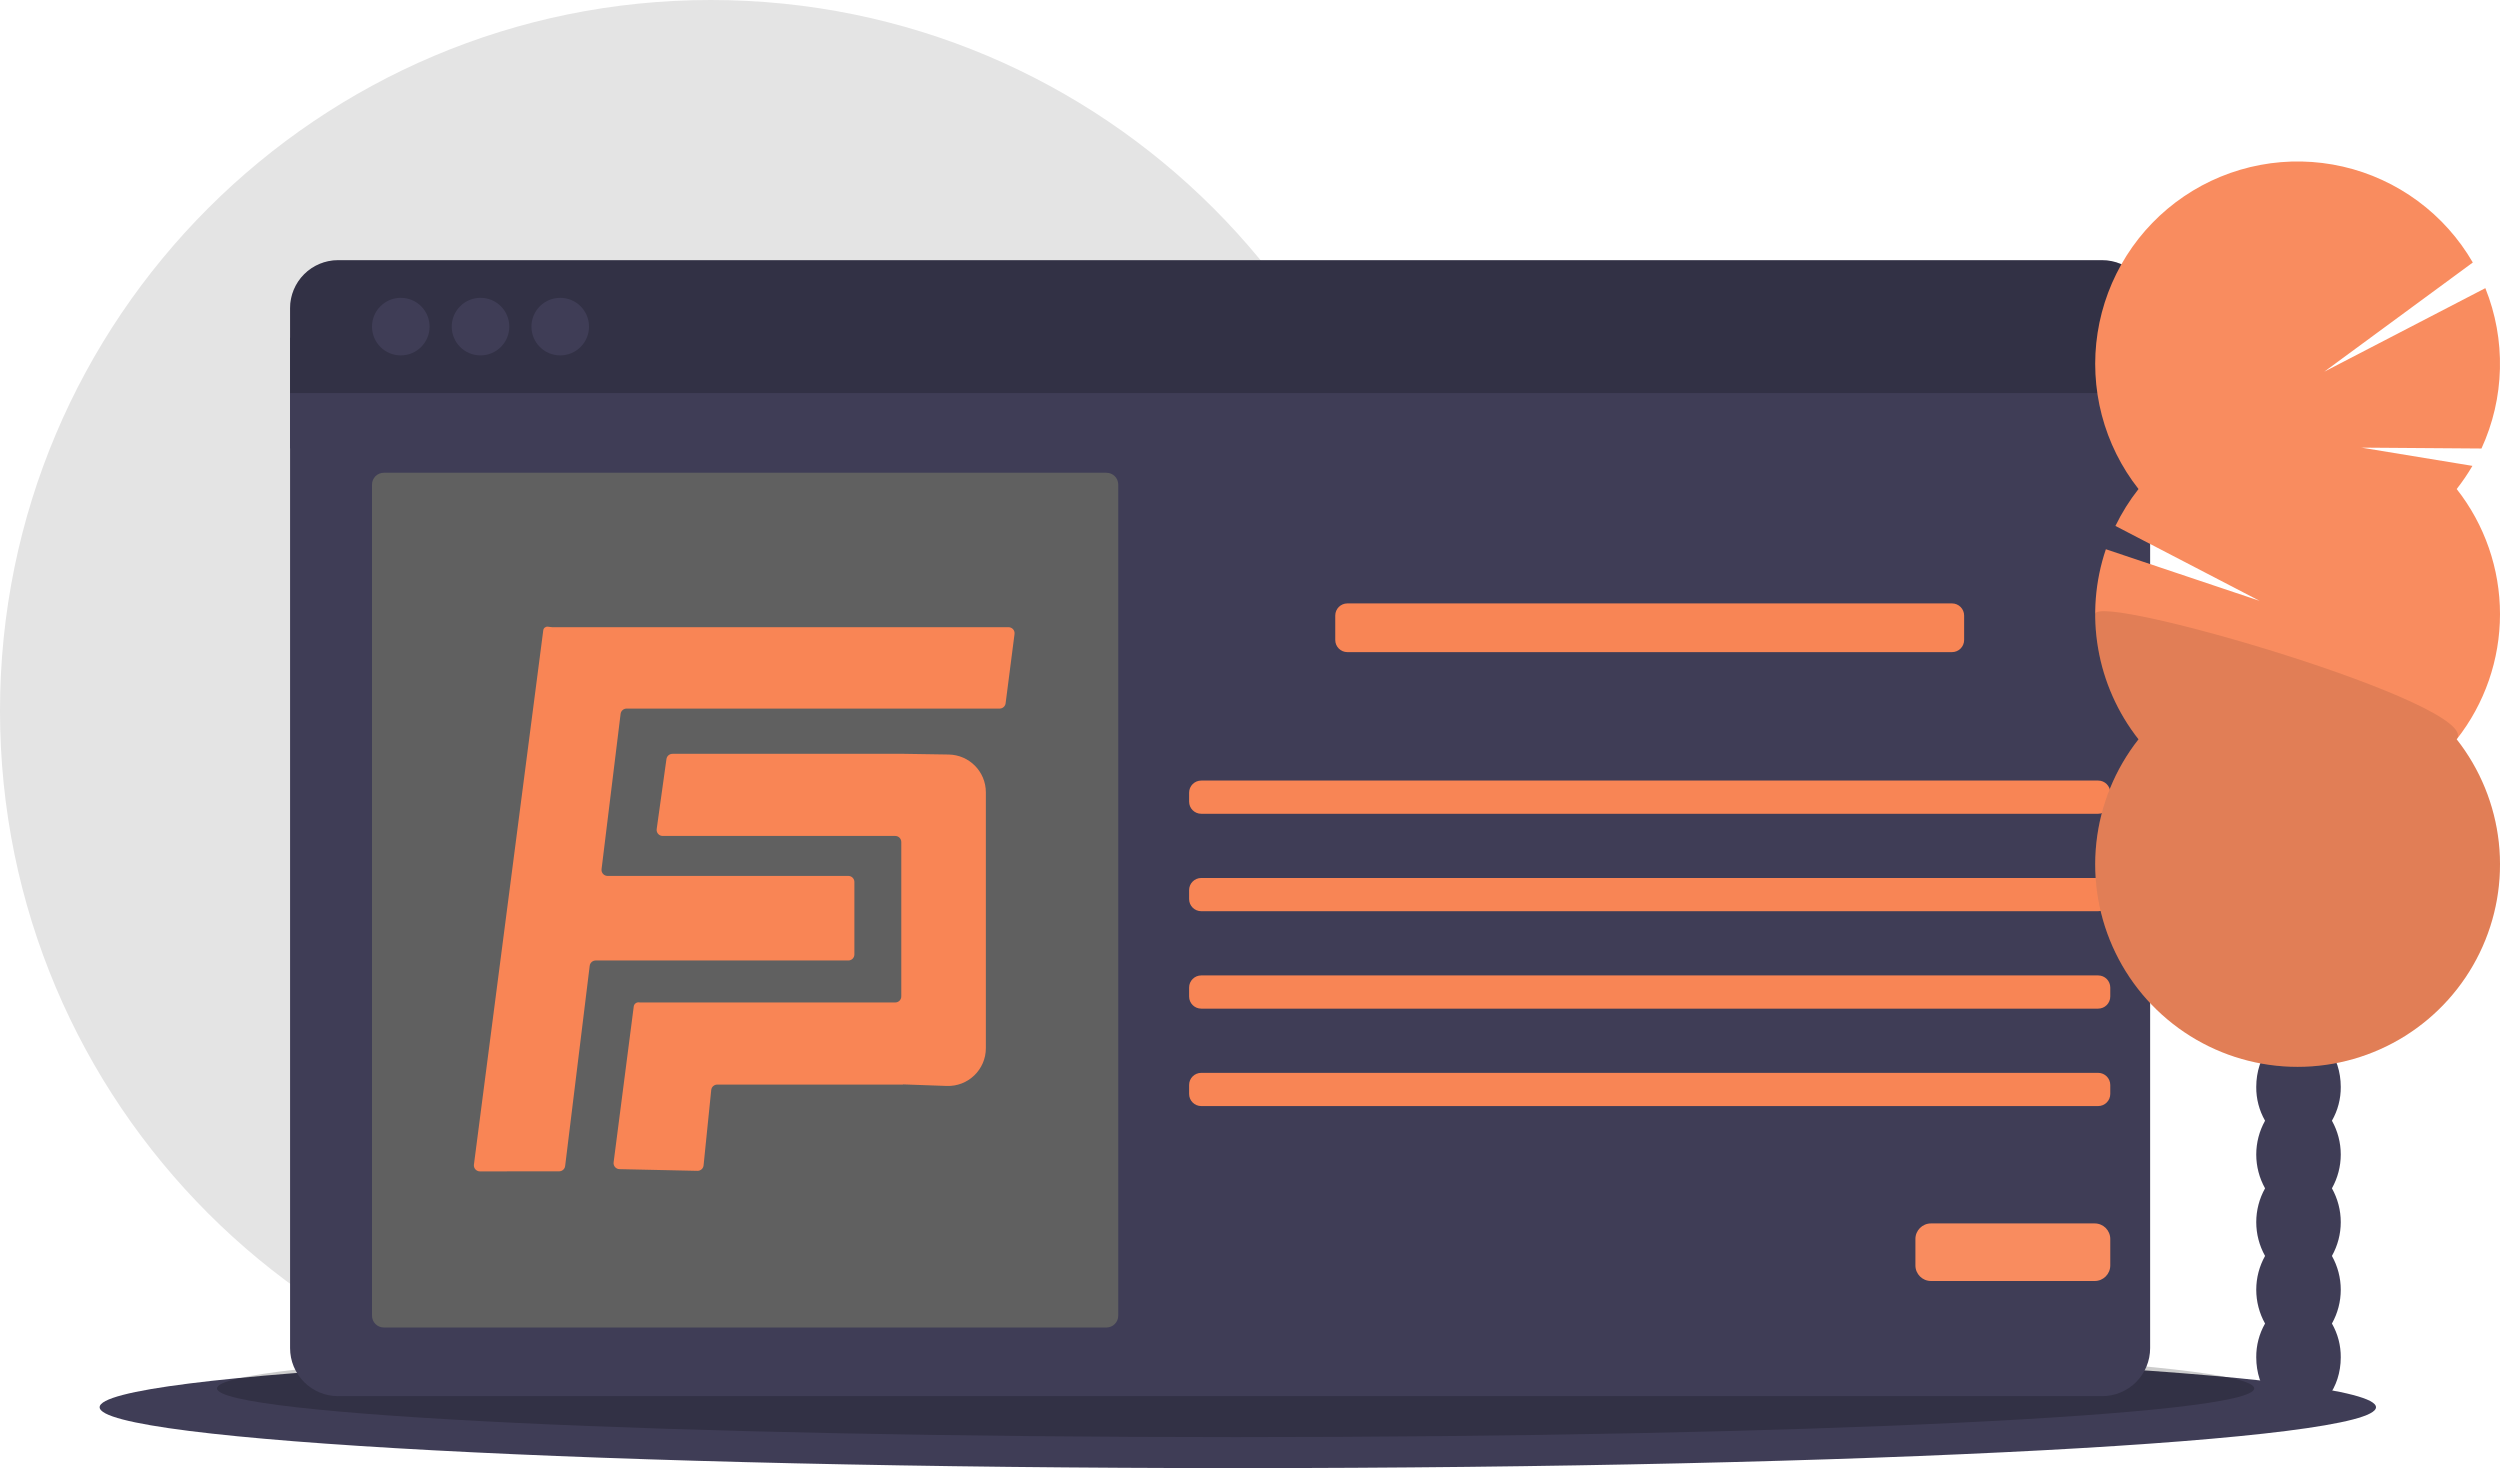 <svg width="1129" height="663" viewBox="0 0 1129 663" fill="none" xmlns="http://www.w3.org/2000/svg">
<g clip-path="url(#clip0_307_509)">
<path d="M321 642C498.283 642 642 498.283 642 321C642 143.717 498.283 0 321 0C143.717 0 0 143.717 0 321C0 498.283 143.717 642 321 642Z" fill="#E4E4E4"/>
<path d="M559 663C842.874 663 1073 650.688 1073 635.5C1073 620.312 842.874 608 559 608C275.126 608 45 620.312 45 635.5C45 650.688 275.126 663 559 663Z" fill="#3F3D56"/>
<path opacity="0.2" d="M558 649C812.051 649 1018 639.15 1018 627C1018 614.85 812.051 605 558 605C303.949 605 98 614.85 98 627C98 639.15 303.949 649 558 649Z" fill="black"/>
<path d="M971 152.5H131V202.5H971V152.5Z" fill="#3F3D56"/>
<path d="M131 608.83C131 611.676 131.561 614.494 132.65 617.123C133.739 619.752 135.335 622.141 137.347 624.153C139.359 626.165 141.748 627.761 144.377 628.85C147.006 629.939 149.824 630.5 152.67 630.5H949.33C952.176 630.5 954.994 629.939 957.623 628.85C960.252 627.761 962.641 626.165 964.653 624.153C966.665 622.141 968.261 619.752 969.35 617.123C970.439 614.494 971 611.676 971 608.83V177.5H131V608.83Z" fill="#3F3D56"/>
<path d="M949.33 117.5H152.67C149.824 117.5 147.006 118.061 144.377 119.15C141.748 120.239 139.359 121.835 137.347 123.847C135.335 125.859 133.739 128.248 132.65 130.877C131.561 133.506 131 136.324 131 139.17V177.5H971V139.17C971 136.324 970.439 133.506 969.35 130.877C968.261 128.248 966.665 125.859 964.653 123.847C962.641 121.835 960.252 120.239 957.623 119.15C954.994 118.061 952.176 117.5 949.33 117.5Z" fill="#3F3D56"/>
<path opacity="0.2" d="M949.33 117.5H152.67C149.824 117.5 147.006 118.061 144.377 119.15C141.748 120.239 139.359 121.835 137.347 123.847C135.335 125.859 133.739 128.248 132.65 130.877C131.561 133.506 131 136.324 131 139.17V177.5H971V139.17C971 136.324 970.439 133.506 969.35 130.877C968.261 128.248 966.665 125.859 964.653 123.847C962.641 121.835 960.252 120.239 957.623 119.15C954.994 118.061 952.176 117.5 949.33 117.5Z" fill="black"/>
<path d="M181 160.5C188.18 160.5 194 154.68 194 147.5C194 140.32 188.18 134.5 181 134.5C173.82 134.5 168 140.32 168 147.5C168 154.68 173.82 160.5 181 160.5Z" fill="#3F3D56"/>
<path d="M217 160.5C224.18 160.5 230 154.68 230 147.5C230 140.32 224.18 134.5 217 134.5C209.82 134.5 204 140.32 204 147.5C204 154.68 209.82 160.5 217 160.5Z" fill="#3F3D56"/>
<path d="M253 160.5C260.18 160.5 266 154.68 266 147.5C266 140.32 260.18 134.5 253 134.5C245.82 134.5 240 140.32 240 147.5C240 154.68 245.82 160.5 253 160.5Z" fill="#3F3D56"/>
<path d="M499.665 213.5H173.335C170.389 213.5 168 215.889 168 218.835V594.165C168 597.111 170.389 599.5 173.335 599.5H499.665C502.611 599.5 505 597.111 505 594.165V218.835C505 215.889 502.611 213.5 499.665 213.5Z" fill="#606060"/>
<path d="M881.524 272.5H608.476C605.452 272.5 603 274.952 603 277.976V289.024C603 292.048 605.452 294.5 608.476 294.5H881.524C884.548 294.5 887 292.048 887 289.024V277.976C887 274.952 884.548 272.5 881.524 272.5Z" fill="#F88555"/>
<path d="M947.524 352.5H542.476C539.452 352.5 537 354.952 537 357.976V362.024C537 365.048 539.452 367.5 542.476 367.5H947.524C950.548 367.5 953 365.048 953 362.024V357.976C953 354.952 950.548 352.5 947.524 352.5Z" fill="#F88555"/>
<path d="M947.524 396.5H542.476C539.452 396.5 537 398.952 537 401.976V406.024C537 409.048 539.452 411.5 542.476 411.5H947.524C950.548 411.5 953 409.048 953 406.024V401.976C953 398.952 950.548 396.5 947.524 396.5Z" fill="#F88555"/>
<path d="M947.524 440.5H542.476C539.452 440.5 537 442.952 537 445.976V450.024C537 453.048 539.452 455.5 542.476 455.5H947.524C950.548 455.5 953 453.048 953 450.024V445.976C953 442.952 950.548 440.5 947.524 440.5Z" fill="#F88555"/>
<path d="M947.524 484.5H542.476C539.452 484.5 537 486.952 537 489.976V494.024C537 497.048 539.452 499.5 542.476 499.5H947.524C950.548 499.5 953 497.048 953 494.024V489.976C953 486.952 950.548 484.5 947.524 484.5Z" fill="#F88555"/>
<path d="M945.972 552.5H872.028C868.146 552.5 865 555.646 865 559.528V571.472C865 575.354 868.146 578.5 872.028 578.5H945.972C949.854 578.5 953 575.354 953 571.472V559.528C953 555.646 949.854 552.5 945.972 552.5Z" fill="#F98C5F"/>
<path d="M1053.1 506.116C1055.76 501.472 1057.14 496.202 1057.09 490.85C1057.09 477.053 1048.54 465.869 1038 465.869C1027.46 465.869 1018.92 477.053 1018.92 490.85C1018.87 496.202 1020.24 501.472 1022.9 506.116C1020.29 510.78 1018.92 516.036 1018.92 521.382C1018.92 526.728 1020.29 531.984 1022.9 536.648C1020.29 541.312 1018.92 546.569 1018.92 551.914C1018.92 557.26 1020.29 562.516 1022.9 567.18C1020.29 571.844 1018.92 577.101 1018.92 582.446C1018.92 587.792 1020.29 593.048 1022.9 597.712C1020.24 602.356 1018.87 607.626 1018.92 612.978C1018.92 626.775 1027.46 637.959 1038 637.959C1048.54 637.959 1057.09 626.775 1057.09 612.978C1057.14 607.626 1055.76 602.356 1053.1 597.712C1055.71 593.048 1057.09 587.792 1057.09 582.446C1057.09 577.101 1055.71 571.844 1053.1 567.18C1055.71 562.516 1057.09 557.26 1057.09 551.914C1057.09 546.569 1055.71 541.312 1053.1 536.648C1055.71 531.984 1057.09 526.728 1057.09 521.382C1057.09 516.036 1055.71 510.78 1053.1 506.116Z" fill="#3F3D56"/>
<path d="M1038 485.299C1048.54 485.299 1057.09 474.114 1057.09 460.318C1057.09 446.521 1048.54 435.337 1038 435.337C1027.46 435.337 1018.92 446.521 1018.92 460.318C1018.92 474.114 1027.46 485.299 1038 485.299Z" fill="#3F3D56"/>
<path d="M1038 454.766C1048.54 454.766 1057.09 443.582 1057.09 429.785C1057.09 415.989 1048.54 404.805 1038 404.805C1027.46 404.805 1018.92 415.989 1018.92 429.785C1018.92 443.582 1027.46 454.766 1038 454.766Z" fill="#3F3D56"/>
<path fill-rule="evenodd" clip-rule="evenodd" d="M1109.44 220.845C1112.05 217.526 1114.42 214.03 1116.55 210.384L1066.4 202.149L1120.63 202.552C1125.84 191.234 1128.67 178.972 1128.97 166.519C1129.27 154.066 1127.03 141.682 1122.38 130.126L1049.62 167.868L1116.72 118.547C1110.43 107.684 1101.98 98.232 1091.88 90.78C1081.78 83.328 1070.26 78.035 1058.03 75.231C1045.79 72.427 1033.11 72.172 1020.78 74.481C1008.44 76.791 996.713 81.617 986.323 88.657C975.933 95.697 967.105 104.801 960.387 115.402C953.669 126.003 949.206 137.873 947.276 150.274C945.346 162.675 945.99 175.341 949.169 187.482C952.347 199.623 957.991 210.98 965.75 220.845C961.686 226.01 958.191 231.599 955.325 237.514L1020.41 271.329L951.011 248.037C946.139 262.442 944.934 277.834 947.508 292.822C950.081 307.809 956.351 321.919 965.75 333.873C955.145 347.356 948.548 363.551 946.713 380.606C944.878 397.661 947.88 414.889 955.374 430.319C962.869 445.749 974.554 458.758 989.093 467.86C1003.63 476.962 1020.44 481.789 1037.59 481.789C1054.75 481.789 1071.56 476.962 1086.1 467.86C1100.63 458.758 1112.32 445.749 1119.81 430.319C1127.31 414.889 1130.31 397.661 1128.48 380.606C1126.64 363.551 1120.04 347.356 1109.44 333.873C1122.11 317.761 1129 297.857 1129 277.359C1129 256.861 1122.11 236.957 1109.44 220.845Z" fill="#F98C5F"/>
<path opacity="0.1" d="M946.188 277.359C946.157 297.863 953.05 317.776 965.75 333.873C955.145 347.356 948.548 363.551 946.713 380.606C944.878 397.661 947.879 414.889 955.374 430.319C962.868 445.749 974.554 458.758 989.093 467.86C1003.63 476.962 1020.44 481.789 1037.59 481.789C1054.75 481.789 1071.56 476.962 1086.1 467.86C1100.63 458.758 1112.32 445.749 1119.81 430.319C1127.31 414.889 1130.31 397.661 1128.48 380.606C1126.64 363.551 1120.04 347.356 1109.44 333.873C1121.69 318.321 946.188 267.1 946.188 277.359Z" fill="black"/>
<path fill-rule="evenodd" clip-rule="evenodd" d="M282.97 319.998C281.592 319.998 280.43 321.026 280.262 322.394L271.663 392.506C271.463 394.132 272.732 395.566 274.37 395.566H383.111C384.617 395.566 385.839 396.788 385.839 398.294V431.03C385.839 432.537 384.617 433.758 383.111 433.758H269.017C267.638 433.758 266.477 434.786 266.309 436.154L255.218 526.573C255.051 527.941 253.89 528.968 252.513 528.969L216.731 529C215.084 529.001 213.811 527.554 214.023 525.921L245.343 284.612C245.473 283.609 246.385 282.896 247.39 283.012L249.447 283.25C249.45 283.251 249.452 283.249 249.452 283.246V283.246C249.452 283.243 249.454 283.241 249.457 283.241H455.457C457.102 283.241 458.372 284.686 458.162 286.317L454.133 317.619C453.958 318.979 452.799 319.998 451.427 319.998L282.97 319.998ZM445.212 357.803C445.212 348.484 437.735 340.89 428.417 340.744L407.03 340.41C407.024 340.41 407.02 340.414 407.02 340.42V340.42C407.02 340.425 407.016 340.43 407.01 340.43H303.67C302.309 340.43 301.156 341.433 300.968 342.781L296.56 374.411C296.331 376.051 297.605 377.515 299.262 377.515H404.292C405.799 377.515 407.02 378.737 407.02 380.243V449.985C407.02 451.491 405.799 452.712 404.292 452.712H289.039C288.921 452.712 288.803 452.703 288.686 452.683V452.683C287.483 452.484 286.354 453.322 286.198 454.532L277.109 524.911C276.901 526.519 278.134 527.952 279.755 527.987L314.96 528.751C316.382 528.782 317.589 527.715 317.733 526.3L321.189 492.25C321.33 490.858 322.503 489.798 323.903 489.798H407.719C407.743 489.798 407.763 489.778 407.763 489.754V489.754C407.763 489.729 407.784 489.709 407.809 489.71L427.542 490.414C437.197 490.759 445.212 483.025 445.212 473.364L445.212 357.803Z" fill="#F98555"/>
</g>
<defs>
<clipPath id="clip0_307_509">
<rect width="1129" height="663" fill="white"/>
</clipPath>
</defs>
</svg>
